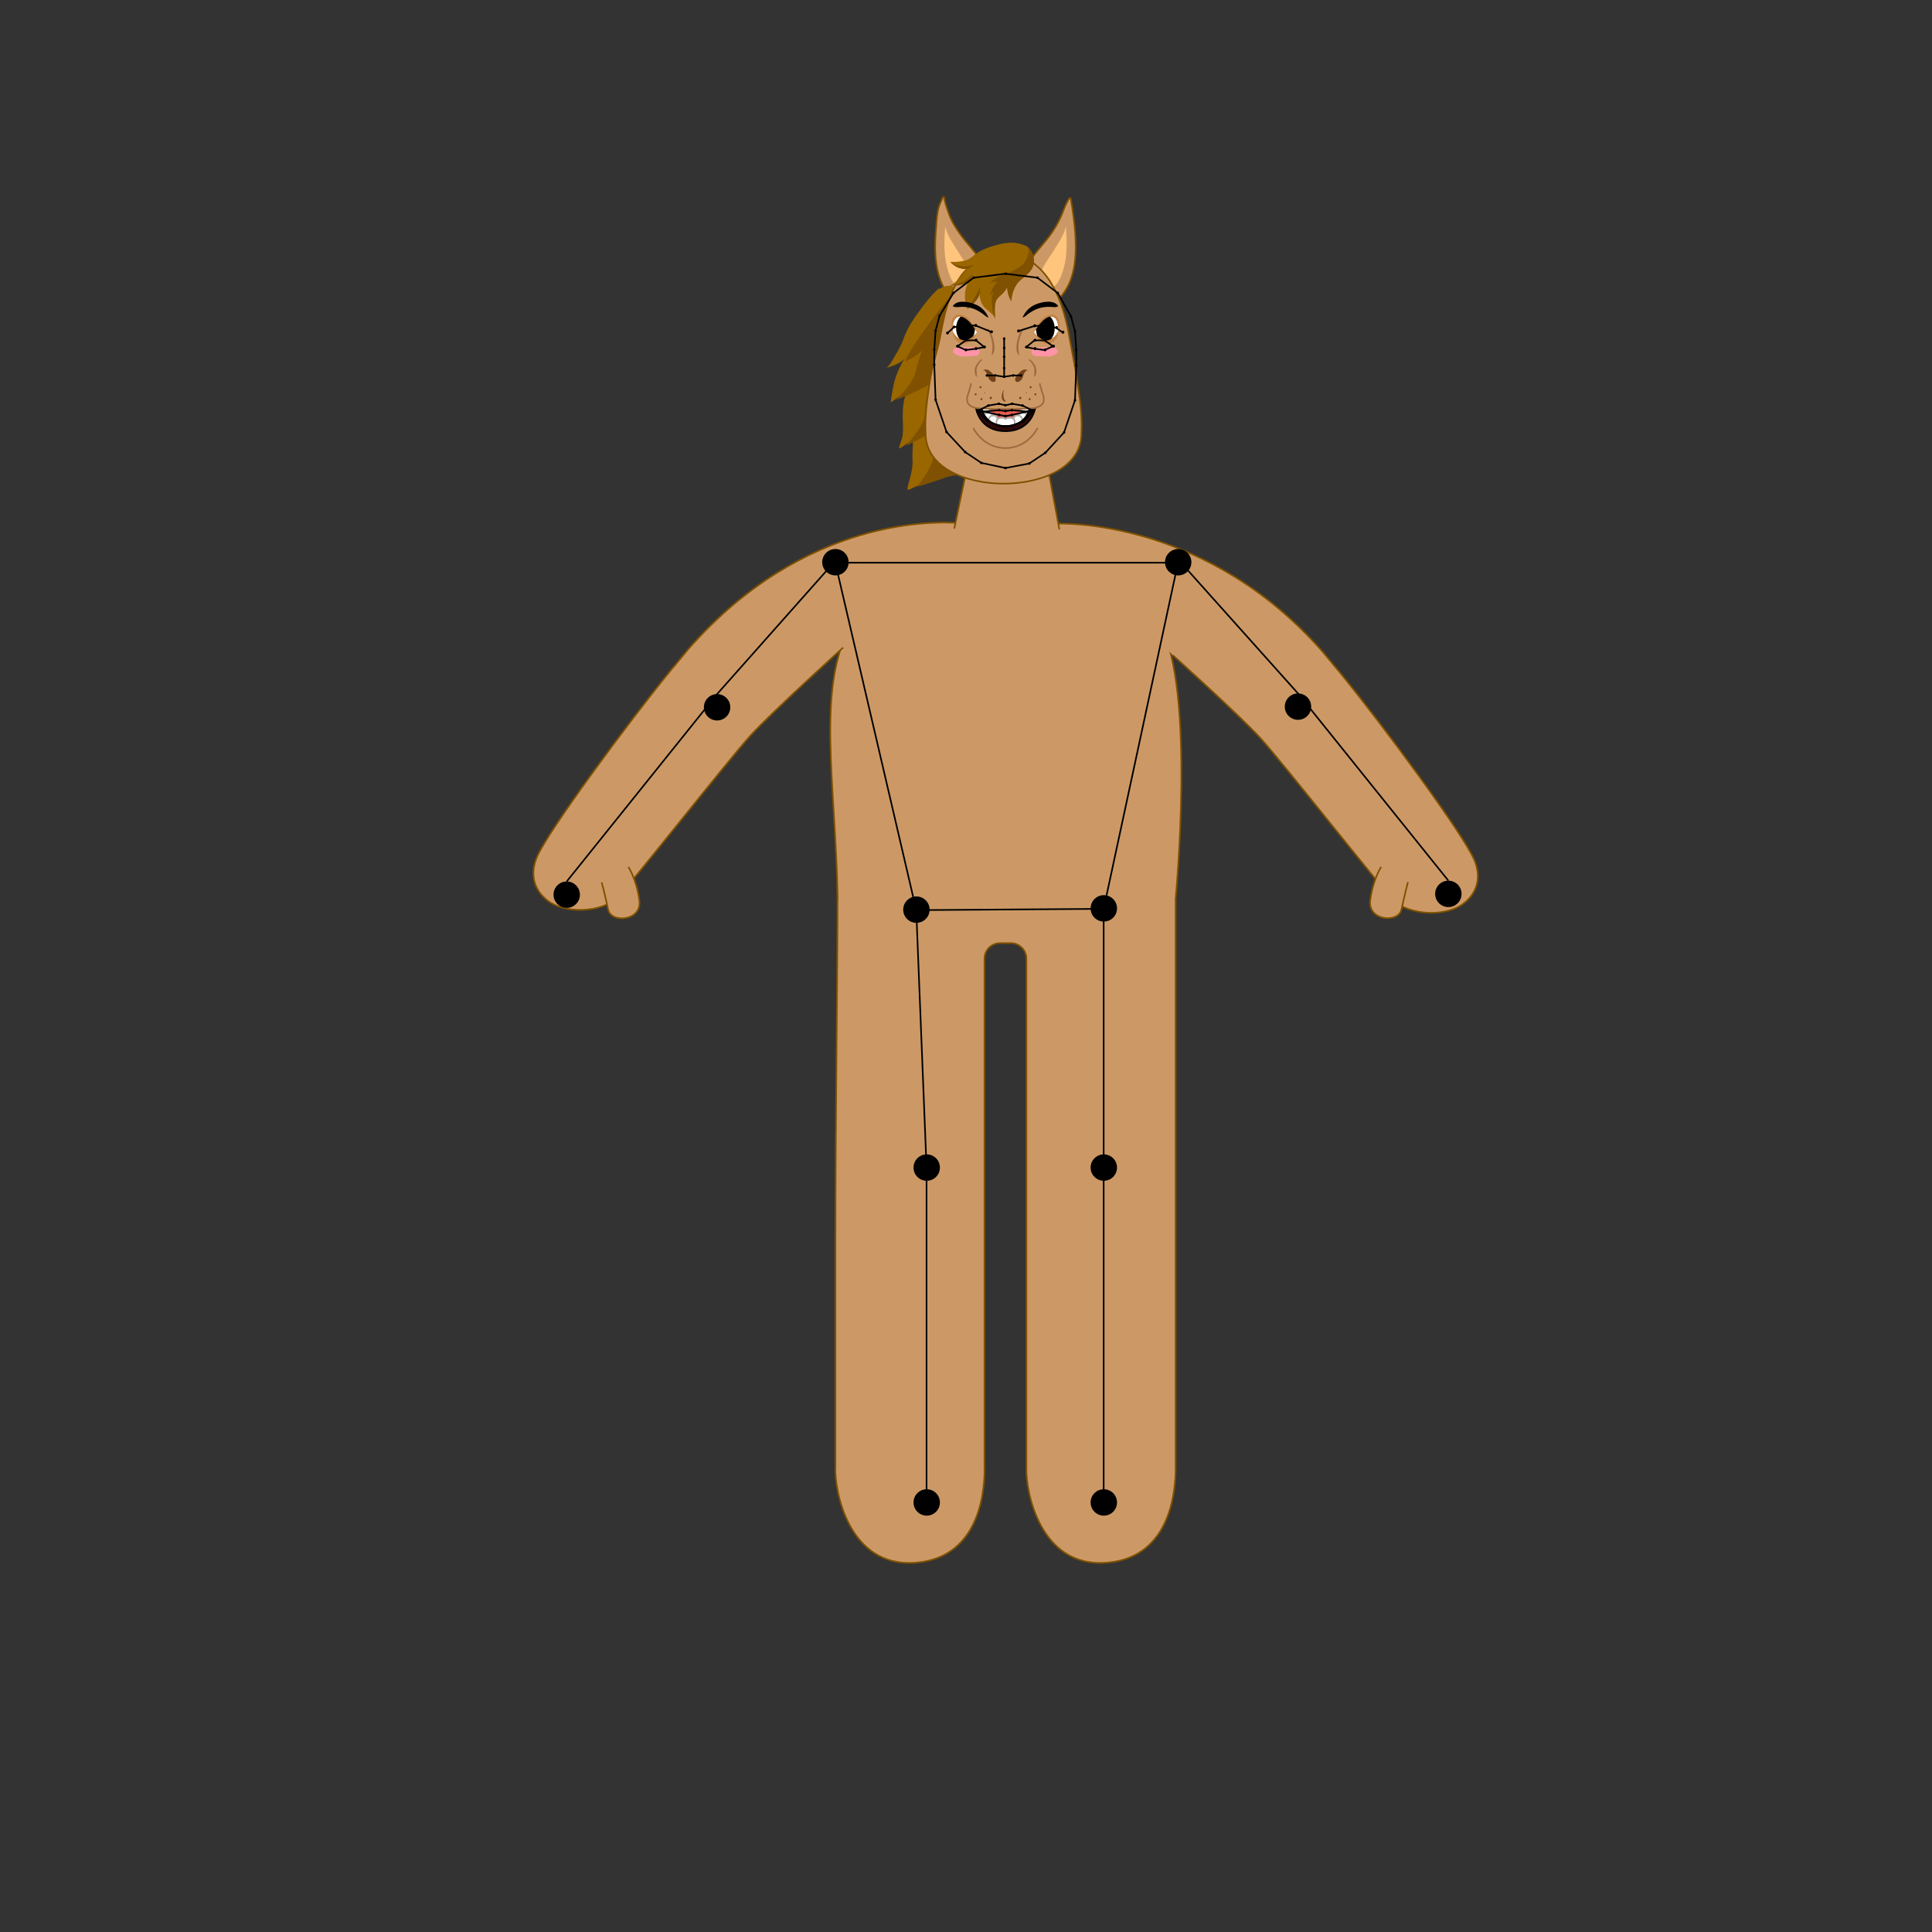 <?xml version="1.0" encoding="utf-8"?>
<!-- Generator: Adobe Illustrator 25.0.0, SVG Export Plug-In . SVG Version: 6.00 Build 0)  -->
<svg version="1.1" id="Layer_1" xmlns="http://www.w3.org/2000/svg" xmlns:xlink="http://www.w3.org/1999/xlink" x="0px" y="0px"
	 viewBox="0 0 1200 1200" style="enable-background:new 0 0 1200 1200;" xml:space="preserve">
<rect x="0" y="0" width="1200" height="1200" fill="#333333" stroke="none"/>
<style type="text/css">
	.st0{fill:#CC9966;stroke:#7F5100;stroke-miterlimit:10;}
	.st1{fill:#FFC57C;}
	.st2{fill:#996600;}
	.st3{fill:#7F5100;}
	.st4{fill:#9B6A3E;}
	.st5{fill:#70411A;}
	.st6{fill:none;stroke:#9B6A3E;stroke-miterlimit:10;}
	.st7{fill:#C18243;}
	.st8{fill:#FFFFFF;}
	.st9{fill:#FF94A8;}
	.st10{fill:#E55C51;}
	.st11{fill:#FFFFFF;stroke:#ABABAB;stroke-linecap:round;stroke-linejoin:round;stroke-miterlimit:10;}
	.st12{fill:#FFFFFF;stroke:#ABABAB;stroke-miterlimit:10;}
	.st13{fill:#2D0808;stroke:#000000;stroke-miterlimit:10;}
	.st14{fill:#CC9966;stroke:#9B6A3E;stroke-miterlimit:10;}
	.st15{fill:none;stroke:#000000;stroke-miterlimit:10;}
</style>
<g id="illustration">
	<path class="st0" d="M585.6,122.5c0.2-0.4,0.9-0.3,0.9,0.1c0.2,3.1,1.9,7.4,2.6,9.5c1.7,5.1,4.6,9.6,7.7,13.9
		c6.7,9.3,17.8,18,16.4,30.9c-0.6,5.1-5.6,7.9-10.1,9.4c-5.2,1.8-10.7,1-14.2-3.6c-8.3-10.7-8.6-25.7-7.7-38.6
		c0.3-4.5,0.6-9.2,1.4-13.7C583.1,128.1,584.2,125.6,585.6,122.5z"/>
	<path class="st1" d="M603.6,174.6c0.3-6.2-5-12.5-8.1-17.6c-3.2-5.3-7.1-10.3-8.4-16.4c-0.7,8.5-1,17.3,1.2,25.6
		c1.4,5.2,4.2,13.3,10.8,13.7C602.8,180.3,603.8,174.4,603.6,174.6z"/>
	<path class="st0" d="M659.9,132.2c-1.9,5-4.6,9.6-7.7,13.9c-6.7,9.3-17.8,18-16.4,30.9c0.6,5.1,5.6,7.9,10.1,9.4
		c5.2,1.8,10.7,1,14.2-3.6c8.3-10.7,8.6-25.7,7.7-38.6c-0.3-4.5-1.8-16.1-2.7-20.6C664.6,120.5,661.3,128.5,659.9,132.2z"/>
	<path class="st1" d="M645.5,174.6c-0.3-6.2,5-12.5,8.1-17.6c3.2-5.3,7.1-10.3,8.4-16.4c0.7,8.5,1,17.3-1.2,25.6
		c-1.4,5.2-4.2,13.3-10.8,13.7C646.3,180.3,645.3,174.4,645.5,174.6z"/>
	<path class="st0" d="M720.6,549.2L520.2,550c0,64.2-1.3,143.2-1.3,219.9v141.2l0,0c-0.8,13.5,7.7,63.1,50.2,59.5
		c41.2-3.5,42.7-48.3,42.4-60.1V771.2V595.4c0-5.3,4.3-9.6,9.6-9.6h6.8c5.3,0,9.6,4.3,9.6,9.6v175.8v139.9c0,0.1,0,0.2,0,0.3
		c-0.6,13.8,8,62.8,50.2,59.2c40.3-3.4,42.6-46.5,42.5-59.3c0-0.1,0-0.1,0-0.2V771.2V558.8C730.2,553.5,725.9,549.2,720.6,549.2z"/>
	<path class="st0" d="M520.3,559.1c-1.4-74.9-13.5-131.9,8.4-171.3c13.4-24.2,29.7-41.7,47.4-52.8c15.5-9.7,32.3-12.4,48.9-12.2
		c16.5,0.2,33.2,3.3,48.6,13.2c17.4,11.1,33.7,28.4,46.9,52c22.5,39.7,9.6,171.3,9.6,171.3"/>
	<path class="st0" d="M904.6,463.8"/>
	<path class="st0" d="M728.6,407.1c0,0,40.9,36.8,54.2,51.3s75.5,93.7,82.9,100.9c9.5,9.3,33.3,10.7,44.2,1.2
		c2-1.7,12.5-10.4,5.8-26.4s-57.7-84.9-82.5-115.2l0,0l0,0c-1-1.3-2-2.5-3-3.6l0,0c-2.2-2.7-4.4-5.4-6.6-8c-1.3-1.6-2-2.4-2-2.4l0,0
		c-70.3-80.3-157.2-80.6-170.1-79.5"/>
	<path class="st0" d="M874.5,547.9c0,0-2.1,8-4,16.9c-1.8,8.8-21.3,7.2-19.4-5.8c1.8-13.2,6.8-20.6,6.8-20.6"/>
	<path class="st0" d="M597.5,325c-15-1.3-97.4-4.7-169.9,78.1l0,0c0,0-0.7,0.8-2,2.4c-2.2,2.6-4.4,5.3-6.6,8l0,0c-1,1.1-2,2.3-3,3.6
		l0,0l0,0c-24.8,30.3-75.8,99.2-82.5,115.2s3.8,24.7,5.8,26.4c10.9,9.5,34.7,8.1,44.2-1.2c7.4-7.2,69.6-86.4,82.9-100.9
		s57.3-54.4,57.3-54.4"/>
	<path class="st0" d="M390.3,538.5c0,0,5,7.4,6.8,20.6c1.9,13-17.5,14.6-19.4,5.8c-1.8-8.9-4-16.9-4-16.9"/>
	<path class="st2" d="M593.7,212.2c0,8.7-0.2,17.4-0.7,26.1c-0.5,8.4-1.4,16.9-1.3,25.3c0.1,9.9,2.2,20,0.2,29.8
		c-0.2,0.8,0.2,1.2-0.5,1.7c-0.3,0.2-1.2,0.2-1.6,0.2c-1.8,0.3-3.5,0.8-5.2,1.3s-3.4,1-5.1,1.6c-3.3,1-6.7,2.2-9.8,3.5
		c-1.8,0.8-3.9,2.3-6,2.6c-0.3-2.3,1.1-5.3,1.6-7.6c0.9-3.5,1.7-7.3,1.5-10.8c-0.2-3.2,0-6.3,0.2-9.4c0.1-1.2-0.4-2.7,0.3-3.7
		c-1.5,1.1-3.1,2.2-4.7,3.2c-1.2,0.8-3,2.4-4.3,2.5c0.6-2.9,2.1-5.6,2.4-8.6c0.4-3.6,0-7.3,0-10.9c0-5.1,0.2-11,2.8-15.7
		c-1.9,1.3-4,2.4-6,3.7c-1.3,0.8-2.7,2.2-4.2,2.8c0-1.9,0.6-4.2,0.9-6.2c0.5-3.4,1.3-7.1,2.5-10.4c1.3-3.3,2.9-7.3,5.2-10.4
		c-2.7,2.9-7.6,4.6-11.1,5.7c2.4-2.4,4-5.6,5.7-8.5c2.1-3.5,3.9-7.1,5.2-10.9c1.9-5.2,5.6-10.9,9-15.5c2.7-3.8,8.1-10.8,11.8-13.9
		c0.3-0.3,0.4-0.4,0.5-0.5c0.1,0.1,0.4,0.1,0.9,0.1c1-0.8,3.7-2,6.2-1.8c2.4,0.1,3,2,3.2,3.8c0.5,3.7,0.1,7.4,0.2,11.1
		c0,0.8,0.1,1.7,0.1,2.6C593.8,200.7,593.7,206.5,593.7,212.2z"/>
	<path class="st3" d="M596.4,177c0.1,5.7,9.8,28.4,9.9,34.1c0,8.7-0.2,17.3-0.9,26c-0.6,8.3-1.7,16.8-1.6,25
		c0.1,9.9,2.7,19.8,0.2,29.6c-0.2,0.8,0.2,1.1-0.6,1.7c-0.4,0.2-1.5,0.2-2,0.2c-2.2,0.3-13.2,2.4-15.3,3.4
		c-1.5,0.7-15.3,5.2-16.9,5.4c5.2-5.4,8.3-11.9,9.5-14.8c1.9-4.7,2.5-12.7,2.5-16.4c0-5.1,0.1-4,0.1-7c-2.3,1.3-5.1,5.6-7.5,7
		c-1.6,0.8-9.4,5.1-11.2,5.6c9.9-10.6,11.4-16.5,11.7-18.3c0.6-3.4,0.4-9.5,2-12.8s3.6-7.3,6.4-10.3c-3.3,2.9-22,11.9-26.3,12.9
		c3-2.4,10.1-10.1,11.9-16.1c1.1-3.9,2.8-11,4.6-14.7c-3,3-6.6,5.2-10.6,7C564,217.1,592.1,180.5,596.4,177z"/>
	<path class="st0" d="M592.7,328.3l8.3-39.6h49.5c0,0,4,21.2,7.5,40.2"/>
	<path class="st0" d="M671.7,269.4c0-0.1,0-0.2,0-0.4c0.6-10.6-0.9-21-2.5-31.3c-1.5-10.4-3.6-20.7-5.5-31
		c-2.8-15.5-8.7-31.6-18.7-40.6c-4.3-3.9-9.1-7.4-14-9.5c-1.5-0.7-4.5-2.5-6.7-2.7c-0.6-0.1-1.4-0.1-2,0c-2.3,0.3-5.3,2.1-6.7,2.7
		c-4.9,2.2-9.7,5.7-14,9.5c-10,9-14.4,25.2-17.2,40.7c-1.8,10.3-5.5,20.5-7,30.9c-1.5,10.3-3.1,20.8-2.5,31.3c0,0.1,0,0.2,0,0.3
		C574.9,310.7,671.6,310.8,671.7,269.4z"/>
	<path class="st2" d="M589.1,178.4C588.9,178.3,589.3,178.2,589.1,178.4L589.1,178.4z"/>
	<path class="st4" d="M610.1,223.2c-0.5-0.2-1.5,0.6-1.8,1c-0.9,0.8-1.6,2-2.2,3c-0.7,1.4-0.9,2.9-0.6,4.4c0.1,0.7,0.4,2.3,1.3,2.4
		c0-2.4-0.8-4.6,0.5-6.9c0.5-0.9,1.1-1.8,1.9-2.6c0.3-0.3,0.8-0.7,1-1.1C610.2,223.3,610.1,223.3,610.1,223.2z"/>
	<path class="st4" d="M639,223.2c0.5-0.2,1.5,0.6,1.8,1c0.9,0.8,1.6,2,2.2,3c0.7,1.4,0.9,2.9,0.6,4.4c-0.1,0.7-0.4,2.3-1.3,2.4
		c0-2.4,0.8-4.6-0.5-6.9c-0.5-0.9-1.1-1.8-1.9-2.6c-0.3-0.3-0.8-0.7-1-1.1C638.9,223.3,638.9,223.3,639,223.2z"/>
	<path class="st5" d="M610.7,230.3c-0.1-0.7,1.4-0.8,1.9-0.8c1,0.1,1.9,0.7,2.6,1.3c1.1,1,2.2,2.2,2.9,3.4c0.5,0.9,0.7,2.6-0.6,3
		c-1.3,0.3-2.7-0.9-3.3-1.9c-0.6-1.1-0.8-2.3-1.3-3.4C612.7,231.5,611.4,229.4,610.7,230.3z"/>
	<path class="st5" d="M638.3,230.3c0.1-0.7-1.4-0.8-1.9-0.8c-1,0.1-1.9,0.7-2.6,1.3c-1.1,1-2.2,2.2-2.9,3.4c-0.5,0.9-0.7,2.6,0.6,3
		c1.3,0.3,2.7-0.9,3.3-1.9c0.6-1.1,0.8-2.3,1.3-3.4C636.3,231.5,637.7,229.4,638.3,230.3z"/>
	<path class="st6" d="M604.5,265.8c0.1,0.2,6,12.5,20,12.5s19.9-12.3,20-12.5"/>
	<path class="st2" d="M634.5,173.4c-5.8,4.5-6.5,12.8-6.2,13.8c-2.9-4.1-2.7-9-2.7-9c-2.4,5.5-6.2,5.3-7.3,9.9
		c-0.6,2.5-0.4,5.8-0.3,7.7c0,0.3,0,0.6,0,0.8l0,0c0,0.5,0,0.7-0.1,0.5c0-0.1-0.1-0.2-0.2-0.3c-0.9-1.1-2.1-2.4-5.5-5.2
		c-3.2-2.6-3.7-7.3-3.8-8.7c0-0.3,0-0.4,0-0.4c-1.2,4.8-7.5,9.3-7.5,9.3c0-0.1-0.1-0.1-0.1-0.2c-4.2-10.9,1.9-18.4,1.9-18.4
		c-5.9,2.9-12.8,4.2-12.8,4.2c5.3-2,10.4-10.5,10.4-10.5c-6.2,0.5-10.1-4.3-10.1-4.3s4.5,0.5,9.5-0.9c5.5-1.5,4.6-5.2,17.4-9
		c9.2-2.8,14.2-2.5,20.4,0.1l0.6,0.4l0,0c1.2,1.1,2.2,2.4,2.9,3.9C644.5,165,639.8,169.3,634.5,173.4z"/>
	<path class="st3" d="M604.2,169.9c0,0.3-2.4,2.7-2.7,2.9c-0.7,0.5-1.6,1.3-2.7,1.8c-0.9,0.4-2.8,1.2-3.7,1.5
		c-2.1,0.7-4.6,1.2-5.1,1.3c1.6,0.4,6-0.3,6.6-0.4c1.3-0.3,3.4-0.9,5-2.2c0.6-0.6,1.2-1.3,1.6-2.1
		C603.2,172.3,604.1,170,604.2,169.9z"/>
	<path class="st3" d="M590.4,162.8c0.6,0.5,1.6,1.1,2.1,1.3c1.4,0.5,3,1,4.5,1.2c1.6,0.2,3.2,0.2,4.8-0.1c1.1-0.2,2-0.6,3-1
		c-0.8,0.9-1.9,1.9-3,2.4c-1.5,0.7-3.1,0.6-4.7,0.2c-1.2-0.3-2.4-0.5-3.4-1.3c-0.5-0.3-0.8-0.6-1.3-0.9c-0.4-0.2-1.5-1-2.1-1.9
		L590.4,162.8z"/>
	<path class="st3" d="M634.5,173.4c-5.8,4.5-6.5,12.8-6.2,13.8c-2.9-4.1-2.7-9-2.7-9c-2.4,5.5-6.2,5.3-7.3,9.9
		c-0.6,2.5-0.4,5.8-0.3,7.7c0,0.3,0,0.5,0,0.8l0,0c0.1,0.5,0.2,0.9,0.2,1.4c-0.3-0.4-0.4-0.8-0.6-1.2c-0.2-0.5-0.3-1.1-0.5-1.6
		c-0.4-1.3-0.6-2.6-0.8-4c-0.6-3.4-0.4-6.6,0.8-9.9c-0.5,0.3-0.9,0.7-1.3,1.2c-0.3,0.3-0.6,1.1-1,1.3c0.2-1.2,0.8-2.3,1.3-3.5
		c0.3-0.9,0.7-1.8,1.3-2.6c0.6-0.9,1.2-1.8,1.9-2.6c0.2-0.2,0.4-0.5,0.7-0.6c-1.2,0.4-2.5,0.5-3.7,0.8c-0.5,0.2-1.2,0.3-1.6,0.6
		c1.6-1.5,3.2-2.9,5.2-3.9c2.1-0.9,4.3-1.6,6.4-2.5c2.8-1.1,5.4-2.5,7.8-4.3c2.2-1.5,3.5-3.8,4.3-6.3c0.4-1.4,0.8-2.9,0.3-4.4
		c-0.1-0.4-0.3-0.9-0.5-1.4l0,0c1.2,1.1,2.2,2.4,2.9,3.9C644.5,165,639.8,169.2,634.5,173.4z"/>
	<path class="st3" d="M608.8,179.6c0,1-0.2,2-0.3,3c0,0.1,0,0.2,0,0.3c0-0.3,0-0.4,0-0.4c-1.2,4.8-7.5,9.3-7.5,9.3
		c0-0.1-0.1-0.1-0.1-0.2c0.4-0.5,0.6-1.1,1-1.6c0.4-0.7,0.8-1.3,1.2-1.9c0.5-0.9,1.2-1.6,1.8-2.5c0.9-1.5,1.8-2.9,2.6-4.5
		c0.3-0.7,0.7-1.3,0.9-2.1c0.1-0.3,0.2-0.6,0.3-0.9C608.9,178.5,608.8,179.2,608.8,179.6z"/>
	<path class="st4" d="M635.1,204.2c0.2-0.1,0.3-0.2,0.5-0.2c0,0.2-0.1,0.5-0.2,0.7c-0.2,0.5-0.4,1-0.6,1.6c-0.5,1.2-1,2.4-1.4,3.7
		c-0.5,1.8-0.9,3.5-0.8,5.4c0,0.9,0,1.7,0.1,2.6c0.1,0.5,0.1,0.9,0.2,1.4c0,0.1,0.2,1.3,0.4,1.3c-1-0.2-1.6-1.8-1.8-2.6
		c-0.4-2.3-0.1-4.4,0.4-6.6c0.4-1.7,0.9-3.3,1.7-4.9c0.3-0.5,0.6-1,0.9-1.4C634.6,204.8,634.9,204.4,635.1,204.2z"/>
	<g>
		<g>
			<path class="st7" d="M642.3,206.5c0,0,0.5-0.8,1.2-2c1.8-2.8,5.2-7.4,8.8-7.7c0.1,0,0.3,0,0.4,0c5,0,4.5,7.7,4.6,8.7l0,0l0,0v0.1
				c0.3-0.5,0.8-2.7,0.8-4c0.1-3.9-2.4-6.9-6.2-6c-1.3,0.3-3.1,1.2-4,2.1c-4.6,4.8-5.5,8.2-5.7,8.9
				C642.2,206.5,642.3,206.5,642.3,206.5C642.3,206.6,642.3,206.5,642.3,206.5L642.3,206.5z"/>
			<path class="st7" d="M653,210.5c-0.5,0.3-1,0.5-1.5,0.7c-2.5,0.8-5.2-0.9-7-2.5c-1.3-1.1-2.2-2.2-2.2-2.2v0.1
				c0.2,0.5,0.9,1.6,1.1,1.9c1.1,1.8,1,1.8,1.8,2.5c1.9,1.8,3.4,2.6,6.1,2.4c2.1-0.1,4-1.6,5-3.4c0.6-1.2,1-2.8,1-4
				c0-0.2,0-0.3,0-0.4C657,206.1,655.8,208.9,653,210.5z"/>
			<path class="st7" d="M657.3,205.4L657.3,205.4L657.3,205.4L657.3,205.4z"/>
			<path class="st8" d="M657.3,205.4L657.3,205.4c-0.1-1,0.4-8.7-4.6-8.7c-0.1,0-0.3,0-0.4,0c1.7,1.5,2.8,4.2,2.8,7.3
				c0,2.6-0.8,4.9-2.1,6.5c2.8-1.6,4-4.4,4.2-4.9C657.3,205.5,657.3,205.5,657.3,205.4C657.3,205.5,657.3,205.4,657.3,205.4z"/>
			<path class="st8" d="M643.5,204.5c-0.8,1.2-1.2,2-1.2,2l0,0c0,0,0.9,1,2.2,2.2C643.9,207.4,643.6,206,643.5,204.5z"/>
			<path d="M643.5,204.5c0.1,1.5,0.4,3,0.9,4.2c1.8,1.6,4.6,3.4,7,2.5c0.6-0.2,1.1-0.4,1.5-0.7c1.3-1.6,2.1-3.9,2.1-6.5
				c0-3.1-1.1-5.8-2.8-7.3C648.8,197.1,645.3,201.7,643.5,204.5z"/>
		</g>
		<path class="st9" d="M642.3,216.2c0.2-0.5,0.7-0.3,1.2-0.3c1,0,2-0.2,3-0.2c2-0.1,4-0.1,6-0.1c1.4,0,3.3,0.4,4.2,1.7
			c1.3,1.8-1.6,3.2-3,3.6c-2.9,0.9-5.9,0.3-8.9,0.2c-1.3,0-3.2,0-3.8-1.4C640.2,218.2,641,216.2,642.3,216.2z"/>
		<circle id="leftEye0_2_" cx="654.4" cy="214.9" r="0.8"/>
		<circle id="leftEye1_2_" cx="649.2" cy="211.2" r="0.8"/>
		<circle id="leftEye5_2_" cx="649.2" cy="217.2" r="0.8"/>
		<circle id="leftEye2_2_" cx="642.9" cy="211.2" r="0.8"/>
		<circle id="leftEye3_2_" cx="637.7" cy="215.4" r="0.8"/>
		<circle id="leftEye4_2_" cx="642.9" cy="216.4" r="0.8"/>
	</g>
	<path class="st4" d="M613.9,204.2c-0.2-0.1-0.3-0.2-0.5-0.2c0,0.2,0.1,0.5,0.2,0.7c0.2,0.5,0.4,1,0.6,1.6c0.5,1.2,1,2.4,1.4,3.7
		c0.5,1.8,0.9,3.5,0.8,5.4c0,0.9,0,1.7-0.1,2.6c-0.1,0.5-0.1,0.9-0.2,1.4c0,0.1-0.2,1.3-0.4,1.3c1-0.2,1.6-1.8,1.8-2.6
		c0.4-2.3,0.1-4.4-0.4-6.6c-0.4-1.7-0.9-3.3-1.7-4.9c-0.3-0.5-0.6-1-0.9-1.4C614.4,204.8,614.2,204.4,613.9,204.2z"/>
	<g>
		<g>
			<path class="st3" d="M601.7,194.3C601.9,194,601.5,194.1,601.7,194.3L601.7,194.3z"/>
			<path class="st7" d="M591.8,205.5c0-0.4-0.6-8.8,4.6-8.8c0.1,0,0.2,0,0.3,0c3.6,0.3,7,4.8,8.8,7.6c0.8,1.3,1.3,2.2,1.3,2.2
				c-0.2-0.7-1.1-4.1-5.7-8.9c-0.9-0.9-2.7-1.8-4-2.1c-3.8-0.9-6.3,2.1-6.2,6c0,1.3,0.5,3.5,0.8,4c0,0.1,0.1,0.1,0.1,0.2
				C591.8,205.6,591.8,205.6,591.8,205.5L591.8,205.5z"/>
			<path class="st7" d="M606.8,206.5c-0.1,0.1-1,1.2-2.3,2.3c-1.8,1.6-4.5,3.2-6.9,2.4c-0.6-0.2-1.2-0.5-1.7-0.8
				c-2.7-1.6-3.9-4.3-4.1-4.8v0.1c0,0.1,0,0.2,0,0.3c0,1.2,0.4,2.8,1,4c1,1.8,2.9,3.3,5.1,3.4c2.7,0.2,4.2-0.6,6.1-2.4
				c0.8-0.7,0.7-0.7,1.8-2.5C606,208.2,606.8,206.9,606.8,206.5C606.9,206.5,606.8,206.5,606.8,206.5z"/>
			<path class="st8" d="M604.5,208.8c1.3-1.1,2.2-2.1,2.3-2.3l0,0c0,0-0.5-0.9-1.3-2.2C605.5,206,605.1,207.5,604.5,208.8z"/>
			<path class="st8" d="M593.9,204c0-3.1,1.1-5.8,2.8-7.3c-0.1,0-0.2,0-0.3,0c-5.2,0-4.6,8.4-4.6,8.8c0,0,0,0,0,0.1
				c0.2,0.5,1.4,3.2,4.1,4.8C594.7,208.8,593.9,206.6,593.9,204z"/>
			<path d="M605.5,204.3c-1.8-2.8-5.2-7.3-8.8-7.6c-1.7,1.5-2.8,4.2-2.8,7.3c0,2.6,0.8,4.8,2,6.4c0.5,0.3,1.1,0.6,1.7,0.8
				c2.4,0.8,5-0.8,6.9-2.4C605.1,207.5,605.5,206,605.5,204.3z"/>
		</g>
		<path class="st9" d="M606.7,216.2c-0.2-0.5-0.7-0.3-1.2-0.3c-1,0-2-0.2-3-0.2c-2-0.1-4-0.1-6-0.1c-1.4,0-3.3,0.4-4.2,1.7
			c-1.3,1.8,1.6,3.2,3,3.6c2.9,0.9,5.9,0.3,8.9,0.2c1.3,0,3.2,0,3.8-1.4C608.8,218.2,608.1,216.2,606.7,216.2z"/>
		<circle id="rightEye0_2_" cx="594.8" cy="214.9" r="0.8"/>
		<circle id="rightEye1_2_" cx="600" cy="211.2" r="0.8"/>
		<circle id="rightEye5_2_" cx="600" cy="217.2" r="0.8"/>
		<circle id="rightEye2_2_" cx="606.3" cy="211.2" r="0.8"/>
		<circle id="rightEye3_2_" cx="611.5" cy="215.4" r="0.8"/>
		<circle id="rightEye4_2_" cx="606.3" cy="216.4" r="0.8"/>
	</g>
	<g>
		<path d="M635.1,197.2c1.7-3.8,4.6-6.8,8.6-8.3c3.8-1.5,10.9-2.9,13.6,1.2c-1,1-3.5,0.6-4.8,0.5c-2.9-0.1-5.7,0.2-8.4,1.3
			c-1.9,0.7-3.8,1.9-5.5,3.1C637.8,195.5,636.6,196.9,635.1,197.2z"/>
		<circle id="leftBrow1_2_" cx="656.3" cy="203.3" r="0.8"/>
		<circle id="leftBrow4_2_" cx="632.7" cy="205.4" r="0.8"/>
		<circle id="leftBrow3_2_" cx="642.7" cy="202.2" r="0.8"/>
		<circle id="leftBrow0_2_" cx="660.3" cy="206.2" r="0.8"/>
		<circle id="leftBrow2_2_" cx="650" cy="201.8" r="0.8"/>
	</g>
	<path class="st10" d="M606.2,253.1c0,0,2.9,14.1,18.3,14.3s18.9-14,18.9-14S622.2,255.5,606.2,253.1z"/>
	<g>
		<path d="M614,197.2c-1.7-3.8-4.6-6.8-8.6-8.3c-3.8-1.5-10.9-2.9-13.6,1.2c1,1,3.5,0.6,4.8,0.5c2.9-0.1,5.7,0.2,8.4,1.3
			c1.9,0.7,3.8,1.9,5.5,3.1C611.3,195.5,612.4,196.9,614,197.2z"/>
		<circle id="rightBrow1_2_" cx="592.6" cy="203" r="0.8"/>
		<circle id="rightBrow4_2_" cx="615.9" cy="206" r="0.8"/>
		<circle id="rightBrow3_2_" cx="606.1" cy="202" r="0.8"/>
		<circle id="rightBrow0_2_" cx="588.6" cy="206.7" r="0.8"/>
		<circle id="rightBrow2_2_" cx="598.8" cy="202" r="0.8"/>
	</g>
	<path class="st11" d="M611,259.6c-2.1-0.9-2.2-4.3-0.7-5.8c1-1,3-1,4,0c0.9,0.9,0.6,3.2,0.4,4.4C614.2,259.7,612.4,260.1,611,259.6
		z"/>
	<path class="st11" d="M638,259.6c2.1-0.9,2.2-4.3,0.7-5.8c-1-1-3-1-4,0c-0.9,0.9-0.6,3.2-0.4,4.4
		C634.9,259.7,636.7,260.1,638,259.6z"/>
	<path class="st12" d="M612.5,262.7c-2.1-0.9-2.2-4.3-0.7-5.8c1-1,3-1,4,0c0.9,0.9,0.6,3.2,0.4,4.4
		C615.7,262.8,613.9,263.2,612.5,262.7z"/>
	<path class="st11" d="M636.6,262.7c2.1-0.9,2.2-4.3,0.7-5.8c-1-1-3-1-4,0c-0.9,0.9-0.6,3.2-0.4,4.4
		C633.4,262.8,635.2,263.2,636.6,262.7z"/>
	<path class="st11" d="M615.7,264.6c-2.1-0.9-2.2-4.3-0.7-5.8c1-1,3-1,4,0c0.9,0.9,0.6,3.2,0.4,4.4
		C618.9,264.7,617,265.1,615.7,264.6z"/>
	<path class="st11" d="M633.4,264.6c2.1-0.9,2.2-4.3,0.7-5.8c-1-1-3-1-4,0c-0.9,0.9-0.6,3.2-0.4,4.4
		C630.2,264.7,632,265.1,633.4,264.6z"/>
	<path class="st11" d="M624.5,264.8c-0.4,0.6-0.8,1-1.5,1.3c-0.3,0.1-0.7,0.2-1,0.2c-0.4,0-0.7-0.1-1-0.2c-2.1-0.9-2.8-4.4-1.3-5.9
		c0.4-0.5,1.7-0.6,2.4-0.7c0.7,0,1.9,0.2,2.4,0.7c0.1,0.1,0.1,0.1,0.1,0.2c0-0.1,0.1-0.1,0.1-0.2c0.4-0.5,1.7-0.6,2.4-0.7
		c0.7,0,1.9,0.2,2.4,0.7c1.5,1.5,0.8,5.1-1.3,5.9c-0.3,0.1-0.7,0.2-1,0.2c-0.4,0-0.7-0.1-1-0.2C625.4,265.9,624.9,265.4,624.5,264.8
		z"/>
	<path class="st13" d="M624.5,267.8c-15.9,0-18.1-13.4-18.3-14.3c0,0,1.2,0.2,1.7,0.2c0.3,0,1.6,0.2,1.8,0.2c0,0,2.1,10.7,14.9,10.7
		s14.9-10.7,14.9-10.7c0.3,0,1.6-0.2,1.8-0.2c0.5,0,1.7-0.2,1.7-0.2C642.8,254.4,640.3,267.8,624.5,267.8z"/>
	<path class="st14" d="M603.1,238.1c0,0.7-0.2,1.3-0.4,2c-0.3,1.1-0.5,2.1-0.9,3.2c-0.8,2.2-1.5,4.1-0.9,6.4c0.5,2,2.6,2.9,4.5,3.5
		c3.6,1.2,34.6,1.2,38.2,0c1.8-0.6,3.9-1.5,4.5-3.5c0.6-2.3-0.1-4.2-0.9-6.4c-0.4-1.1-0.6-2.1-0.9-3.2c-0.2-0.6-0.5-1.3-0.4-2"/>
	<path class="st5" d="M623.6,241.8c-1.1,1.5-1.8,4.6-1,6.4c0.2,0.4,1.7,2,1.9,0.8c0.1-0.4-0.5-0.6-0.7-0.8c-0.4-0.6-0.5-1.6-0.6-2.4
		C623.1,244.4,623.2,242.4,623.6,241.8z"/>
	<circle class="st5" cx="609" cy="240.5" r="0.6"/>
	<circle class="st5" cx="640.1" cy="240.5" r="0.6"/>
	<circle class="st5" cx="606" cy="244.9" r="0.6"/>
	<circle class="st5" cx="643.1" cy="244.9" r="0.6"/>
	<circle class="st5" cx="609.6" cy="247.9" r="0.6"/>
	<circle class="st5" cx="639.5" cy="247.9" r="0.6"/>
	<circle class="st5" cx="611.6" cy="244" r="0.3"/>
	<circle class="st5" cx="637.4" cy="244" r="0.3"/>
	<circle class="st5" cx="615.4" cy="247.2" r="0.7"/>
	<circle class="st5" cx="633.7" cy="247.2" r="0.7"/>
</g>
<g id="skeleton_1_">
	<polygon class="st15" points="518.8,349.5 569.1,565.3 685.5,564.5 731.7,349.5 	"/>
	<polyline class="st15" points="517.8,349.5 445.4,431.1 352,547.5 	"/>
	<polyline class="st15" points="733.2,349.1 806.2,430.7 899.6,547 	"/>
	<polyline class="st15" points="569.1,565.3 575.5,725.5 575.5,933.5 	"/>
	<polyline class="st15" points="685.5,564.5 685.5,725.5 685.5,933.5 	"/>
	<polyline class="st15" points="624.5,170 604.7,172.5 592.2,182 583.6,196.1 581.1,205.4 580.3,217.1 580.3,226.6 581.1,248.3 
		587.9,268.3 599.5,280.8 609.5,287.5 624.5,290.7 639.3,287.9 649.3,281.2 660.9,268.6 667.7,248.6 668.5,227 668.5,217.4 
		667.7,205.7 665.2,196.5 657,182 644.4,172.5 624.5,170 	"/>
	<polyline class="st15" points="588.5,206.9 592.5,203.2 598.7,202.2 606,202.2 615.8,206.2 	"/>
	<polygon class="st15" points="594.7,215.1 599.9,211.4 606.2,211.4 611.4,215.6 606.2,216.6 599.9,217.4 	"/>
	<polyline class="st15" points="613,233.2 618.2,233.2 623.7,234 623.7,228.7 623.7,221.6 623.7,216.1 623.7,210.3 	"/>
	<polyline class="st15" points="660,206.5 656,203.6 649.7,202.1 642.4,202.5 632.4,205.7 	"/>
	<polygon class="st15" points="654.1,215.1 648.8,211.4 642.5,211.4 637.4,215.6 642.5,216.6 648.8,217.4 	"/>
	<polyline class="st15" points="634.1,233.2 629.1,233.2 623.7,234 	"/>
	<polygon class="st15" points="607,255.3 613.9,251.9 620.4,250.8 624.5,251.7 628.7,250.8 635.1,251.9 642,255.3 635.6,261.6 
		628.5,264.4 624.5,264.9 620.4,264.4 613.4,261.6 	"/>
	<polyline class="st15" points="607,255.3 610.6,255.6 620.6,254.8 624.5,255.3 628.5,254.8 638.4,255.6 642,255.3 	"/>
	<polyline class="st15" points="607,255.3 610.6,255.6 620.6,257.7 624.5,258.5 628.5,257.7 638.4,255.6 642,255.3 	"/>
	<circle id="rightShoulder" cx="518.9" cy="349.2" r="8.2"/>
	<circle id="rightElbow" cx="445.4" cy="439.3" r="8.2"/>
	<circle id="rightWrist" cx="352" cy="555.7" r="8.2"/>
	<circle id="rightHip" cx="569.2" cy="565" r="8.2"/>
	<circle id="rightKnee" cx="575.6" cy="725.2" r="8.2"/>
	<circle id="rightAnkle" cx="575.6" cy="933.2" r="8.2"/>
	<circle id="leftElbow" cx="806.2" cy="438.9" r="8.2"/>
	<circle id="leftWrist" cx="899.6" cy="555.2" r="8.2"/>
	<circle id="leftHip" cx="685.6" cy="564.2" r="8.2"/>
	<circle id="leftKnee" cx="685.6" cy="725.2" r="8.2"/>
	<circle id="leftAnkle" cx="685.6" cy="933.2" r="8.2"/>
	<circle id="rightEye0" cx="594.7" cy="215.1" r="0.8"/>
	<circle id="rightBrow1" cx="592.5" cy="203.2" r="0.8"/>
	<circle id="rightBrow4" cx="615.8" cy="206.2" r="0.8"/>
	<circle id="nose1" cx="623.7" cy="216.1" r="0.8"/>
	<circle id="rightBrow3" cx="606" cy="202.2" r="0.8"/>
	<circle id="rightEye1" cx="599.9" cy="211.4" r="0.8"/>
	<circle id="rightBrow0" cx="588.5" cy="206.9" r="0.8"/>
	<circle id="rightBrow2" cx="598.7" cy="202.2" r="0.8"/>
	<circle id="rightEye5" cx="599.9" cy="217.4" r="0.8"/>
	<circle id="rightEye2" cx="606.2" cy="211.4" r="0.8"/>
	<circle id="rightEye3" cx="611.4" cy="215.6" r="0.8"/>
	<circle id="nose0" cx="623.7" cy="210.3" r="0.8"/>
	<circle id="nose3" cx="623.7" cy="228.7" r="0.8"/>
	<circle id="rightNose0" cx="613" cy="233.2" r="0.8"/>
	<circle id="rightMouthCorner" cx="607" cy="255.3" r="0.8"/>
	<circle id="rightNose1" cx="618.2" cy="233.2" r="0.8"/>
	<circle id="rightUpperLipTop0" cx="613.9" cy="251.9" r="0.8"/>
	<circle id="nose2" cx="623.7" cy="221.6" r="0.8"/>
	<circle id="nose4" cx="623.7" cy="234" r="0.8"/>
	<circle id="upperLipTopMid" cx="624.5" cy="251.7" r="0.8"/>
	<circle id="rightUpperLipTop1" cx="620.4" cy="250.8" r="0.8"/>
	<path id="rightMiddleLip" d="M610.6,254.8c0.4,0,0.8,0.4,0.8,0.8c0,0.4-0.4,0.8-0.8,0.8s-0.8-0.4-0.8-0.8S610.2,254.8,610.6,254.8z
		"/>
	<circle id="lowerLipBottomMid" cx="624.5" cy="264.9" r="0.8"/>
	<circle id="upperLipBottomMid" cx="624.5" cy="255.3" r="0.8"/>
	<circle id="lowerLipTopMid" cx="624.5" cy="258.4" r="0.8"/>
	<circle id="rightUpperLipBottom1" cx="620.6" cy="254.8" r="0.8"/>
	<circle id="rightLowerLipTop0" cx="620.6" cy="257.7" r="0.8"/>
	<circle id="rightLowerLipBottom1" cx="620.4" cy="264.4" r="0.8"/>
	<circle id="rightLowerLipBottom0" cx="613.4" cy="261.6" r="0.8"/>
	<circle id="rightEye4" cx="606.2" cy="216.6" r="0.8"/>
	<circle id="jawMid" cx="624.5" cy="290.7" r="0.8"/>
	<circle id="rightJaw7" cx="609.5" cy="287.5" r="0.8"/>
	<circle id="rightJaw6" cx="599.5" cy="280.8" r="0.8"/>
	<circle id="rightJaw5" cx="587.9" cy="268.3" r="0.8"/>
	<circle id="rightJaw4" cx="581.1" cy="248.3" r="0.8"/>
	<circle id="rightJaw3" cx="580.3" cy="226.6" r="0.8"/>
	<circle id="rightJaw2" cx="580.3" cy="217.1" r="0.8"/>
	<circle id="rightJaw1" cx="581.1" cy="205.4" r="0.8"/>
	<circle id="rightJaw0" cx="583.6" cy="196.1" r="0.8"/>
	<circle id="topMid" cx="624.7" cy="170" r="0.8"/>
	<circle id="leftTop0" cx="644.4" cy="172.5" r="0.8"/>
	<circle id="leftTop1" cx="657" cy="182" r="0.8"/>
	<circle id="leftEye0" cx="654.3" cy="215.1" r="0.8"/>
	<circle id="leftBrow1" cx="656.2" cy="203.6" r="0.8"/>
	<circle id="leftBrow4" cx="632.6" cy="205.7" r="0.8"/>
	<circle id="leftBrow3" cx="642.6" cy="202.5" r="0.8"/>
	<circle id="leftEye1" cx="649.1" cy="211.4" r="0.8"/>
	<circle id="leftBrow0" cx="660.2" cy="206.5" r="0.8"/>
	<circle id="leftBrow2" cx="649.9" cy="202.1" r="0.8"/>
	<circle id="leftEye5" cx="649.1" cy="217.4" r="0.8"/>
	<circle id="leftEye2" cx="642.8" cy="211.4" r="0.8"/>
	<circle id="leftEye3" cx="637.6" cy="215.6" r="0.8"/>
	<circle id="leftNose0" cx="634.1" cy="233.2" r="0.8"/>
	<circle id="leftMouthCorner" cx="642" cy="255.3" r="0.8"/>
	<circle id="leftNose1" cx="629.3" cy="233.2" r="0.8"/>
	<circle id="leftUpperLipTop0" cx="635.1" cy="251.9" r="0.8"/>
	<circle id="leftUpperLipTop1" cx="628.7" cy="250.8" r="0.8"/>
	<path id="leftMiddleLip" d="M638.4,254.8c0.4,0,0.8,0.4,0.8,0.8c0,0.4-0.4,0.8-0.8,0.8s-0.8-0.4-0.8-0.8S638,254.8,638.4,254.8z"/>
	<circle id="leftUpperLipBottom1" cx="628.5" cy="254.8" r="0.8"/>
	<circle id="leftLowerLipTop0" cx="628.5" cy="257.7" r="0.8"/>
	<circle id="leftLowerLipBottom1" cx="628.7" cy="264.4" r="0.8"/>
	<circle id="leftLowerLipBottom0" cx="635.6" cy="261.6" r="0.8"/>
	<circle id="leftEye4" cx="642.8" cy="216.6" r="0.8"/>
	<circle id="leftJaw7" cx="639.3" cy="287.9" r="0.8"/>
	<circle id="leftJaw6" cx="649.3" cy="281.2" r="0.8"/>
	<circle id="leftJaw5" cx="660.9" cy="268.6" r="0.8"/>
	<circle id="leftJaw4" cx="667.7" cy="248.6" r="0.8"/>
	<circle id="leftJaw3" cx="668.5" cy="227" r="0.8"/>
	<circle id="leftJaw2" cx="668.5" cy="217.4" r="0.8"/>
	<circle id="leftJaw1" cx="667.7" cy="205.7" r="0.8"/>
	<circle id="leftJaw0" cx="665.2" cy="196.5" r="0.8"/>
	<circle id="rightTop0" cx="604.8" cy="172.5" r="0.8"/>
	<circle id="rightTop1" cx="592.2" cy="182" r="0.8"/>
	<circle id="leftShoulder" cx="731.8" cy="349.2" r="8.2"/>
</g>
</svg>
